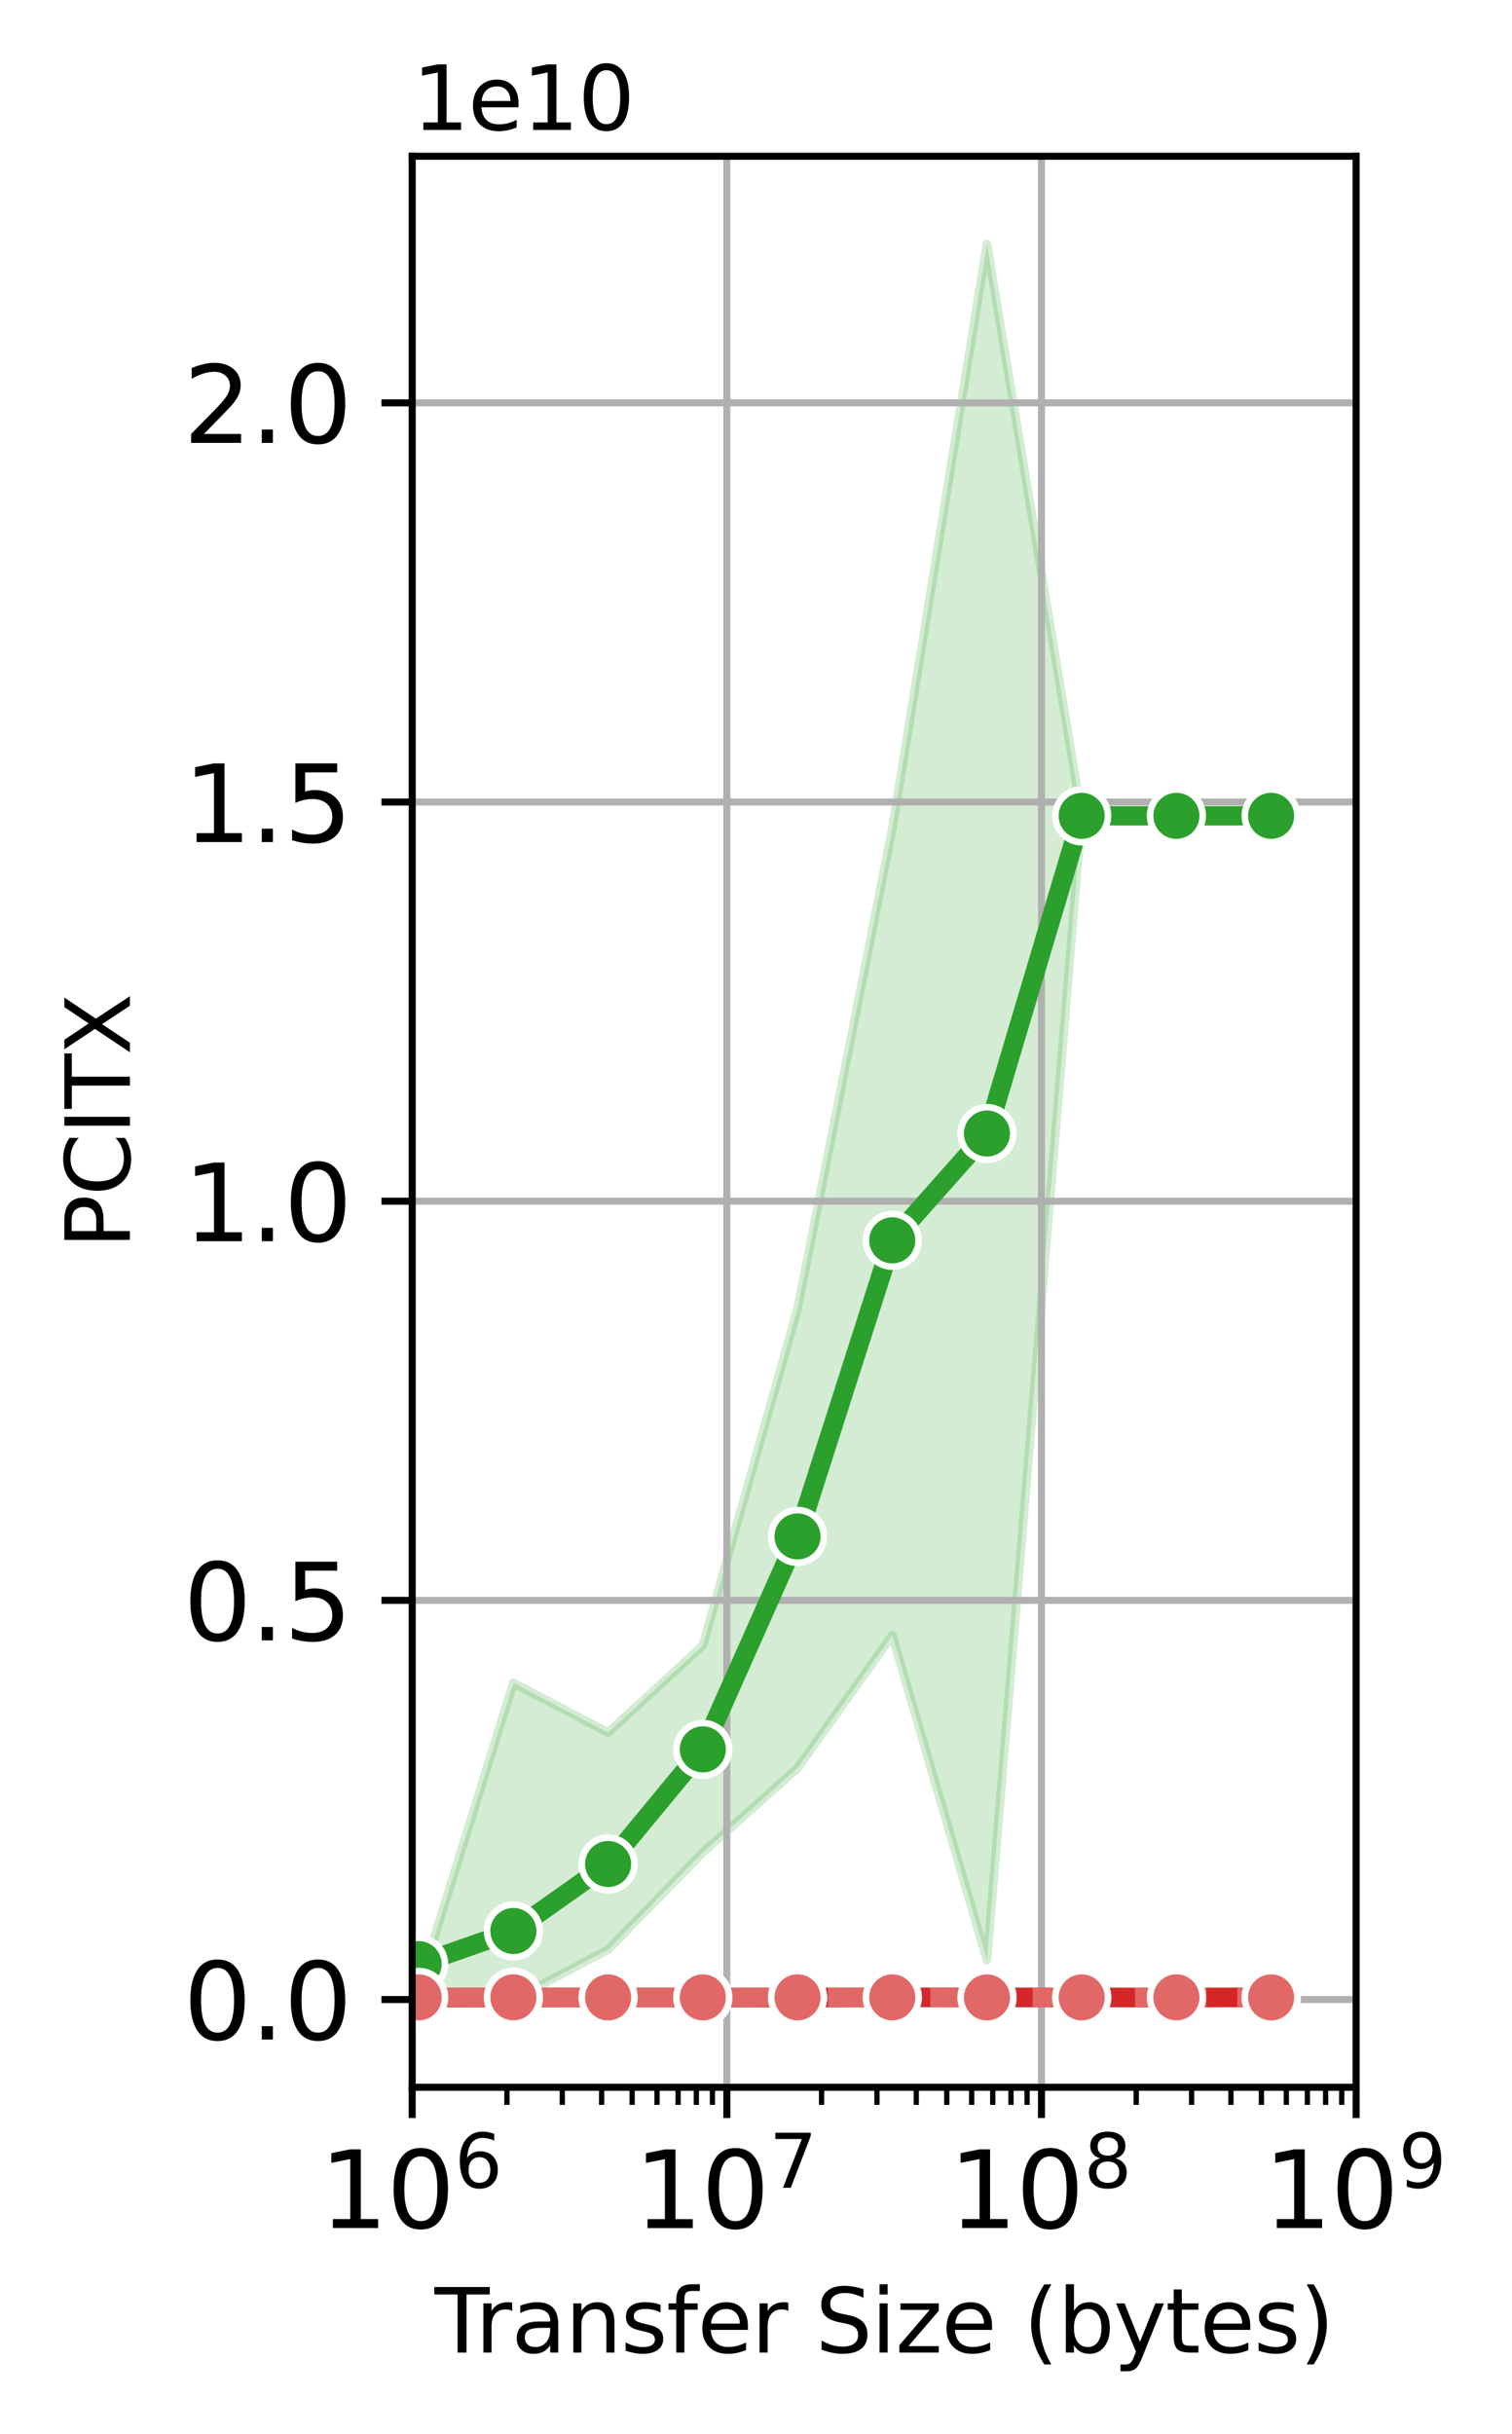 <?xml version="1.0" encoding="utf-8" standalone="no"?>
<!DOCTYPE svg PUBLIC "-//W3C//DTD SVG 1.1//EN"
  "http://www.w3.org/Graphics/SVG/1.1/DTD/svg11.dtd">
<svg xmlns:xlink="http://www.w3.org/1999/xlink" width="172.268pt" height="277.218pt" viewBox="0 0 172.268 277.218" xmlns="http://www.w3.org/2000/svg" version="1.1">
 <defs>
  <style type="text/css">*{stroke-linejoin: round; stroke-linecap: butt}</style>
 </defs>
 <g id="figure_1">
  <g id="patch_1">
   <path d="M 0 277.218 
L 172.268 277.218 
L 172.268 0 
L 0 0 
z
" style="fill: #ffffff"/>
  </g>
  <g id="axes_1">
   <g id="patch_2">
    <path d="M 46.962 237.726 
L 154.508 237.726 
L 154.508 17.798 
L 46.962 17.798 
z
" style="fill: #ffffff"/>
   </g>
   <g id="PolyCollection_1"/>
   <g id="PolyCollection_2">
    <defs>
     <path id="m7d7ea9a72d" d="M 47.7 -49.711 
L 47.7 -49.637 
L 58.492 -49.619 
L 69.283 -49.631 
L 80.075 -49.647 
L 90.867 -49.624 
L 101.658 -49.657 
L 112.45 -49.656 
L 123.241 -49.665 
L 134.033 -49.684 
L 144.824 -49.7 
L 144.824 -49.733 
L 144.824 -49.733 
L 134.033 -49.73 
L 123.241 -49.713 
L 112.45 -49.712 
L 101.658 -49.692 
L 90.867 -49.734 
L 80.075 -49.708 
L 69.283 -49.716 
L 58.492 -49.766 
L 47.7 -49.711 
z
" style="stroke: #1f77b4; stroke-opacity: 0.2"/>
    </defs>
    <g clip-path="url(#p4376cffad0)">
     <use xlink:href="#m7d7ea9a72d" x="0" y="277.218" style="fill: #1f77b4; fill-opacity: 0.2; stroke: #1f77b4; stroke-opacity: 0.2"/>
    </g>
   </g>
   <g id="PolyCollection_3"/>
   <g id="PolyCollection_4">
    <defs>
     <path id="mfe5e44c630" d="M 47.7 -49.709 
L 47.7 -49.635 
L 58.492 -49.65 
L 69.283 -49.636 
L 80.075 -49.634 
L 90.867 -49.628 
L 101.658 -49.611 
L 112.45 -49.653 
L 123.241 -49.664 
L 134.033 -49.68 
L 144.824 -49.678 
L 144.824 -49.745 
L 144.824 -49.745 
L 134.033 -49.727 
L 123.241 -49.704 
L 112.45 -49.69 
L 101.658 -49.778 
L 90.867 -49.728 
L 80.075 -49.704 
L 69.283 -49.689 
L 58.492 -49.695 
L 47.7 -49.709 
z
" style="stroke: #62a0cb; stroke-opacity: 0.2"/>
    </defs>
    <g clip-path="url(#p4376cffad0)">
     <use xlink:href="#mfe5e44c630" x="0" y="277.218" style="fill: #62a0cb; fill-opacity: 0.2; stroke: #62a0cb; stroke-opacity: 0.2"/>
    </g>
   </g>
   <g id="PolyCollection_5"/>
   <g id="PolyCollection_6">
    <defs>
     <path id="m3410a77067" d="M 47.7 -49.768 
L 47.7 -49.608 
L 58.492 -49.629 
L 69.283 -49.645 
L 80.075 -49.621 
L 90.867 -49.648 
L 101.658 -49.61 
L 112.45 -49.652 
L 123.241 -49.618 
L 134.033 -49.634 
L 144.824 -49.643 
L 144.824 -49.715 
L 144.824 -49.715 
L 134.033 -49.744 
L 123.241 -49.761 
L 112.45 -49.699 
L 101.658 -49.769 
L 90.867 -49.683 
L 80.075 -49.745 
L 69.283 -49.707 
L 58.492 -49.727 
L 47.7 -49.768 
z
" style="stroke: #ff7f0e; stroke-opacity: 0.2"/>
    </defs>
    <g clip-path="url(#p4376cffad0)">
     <use xlink:href="#m3410a77067" x="0" y="277.218" style="fill: #ff7f0e; fill-opacity: 0.2; stroke: #ff7f0e; stroke-opacity: 0.2"/>
    </g>
   </g>
   <g id="PolyCollection_7"/>
   <g id="PolyCollection_8">
    <defs>
     <path id="m81f05bf41b" d="M 47.7 -49.695 
L 47.7 -49.644 
L 58.492 -49.639 
L 69.283 -49.647 
L 80.075 -49.643 
L 90.867 -49.63 
L 101.658 -49.628 
L 112.45 -49.644 
L 123.241 -49.649 
L 134.033 -49.645 
L 144.824 -49.723 
L 144.824 -49.728 
L 144.824 -49.728 
L 134.033 -49.715 
L 123.241 -49.689 
L 112.45 -49.7 
L 101.658 -49.721 
L 90.867 -49.712 
L 80.075 -49.7 
L 69.283 -49.689 
L 58.492 -49.699 
L 47.7 -49.695 
z
" style="stroke: #ffa556; stroke-opacity: 0.2"/>
    </defs>
    <g clip-path="url(#p4376cffad0)">
     <use xlink:href="#m81f05bf41b" x="0" y="277.218" style="fill: #ffa556; fill-opacity: 0.2; stroke: #ffa556; stroke-opacity: 0.2"/>
    </g>
   </g>
   <g id="PolyCollection_9"/>
   <g id="PolyCollection_10">
    <defs>
     <path id="m0fdac7cf66" d="M 47.7 -50.835 
L 47.7 -49.489 
L 58.492 -49.489 
L 69.283 -55.167 
L 80.075 -66.235 
L 90.867 -75.843 
L 101.658 -90.961 
L 112.45 -53.978 
L 123.241 -184.296 
L 134.033 -184.296 
L 144.824 -184.299 
L 144.824 -184.305 
L 144.824 -184.305 
L 134.033 -184.305 
L 123.241 -184.307 
L 112.45 -249.423 
L 101.658 -182.822 
L 90.867 -128.166 
L 80.075 -89.807 
L 69.283 -79.894 
L 58.492 -85.547 
L 47.7 -50.835 
z
" style="stroke: #2ca02c; stroke-opacity: 0.2"/>
    </defs>
    <g clip-path="url(#p4376cffad0)">
     <use xlink:href="#m0fdac7cf66" x="0" y="277.218" style="fill: #2ca02c; fill-opacity: 0.2; stroke: #2ca02c; stroke-opacity: 0.2"/>
    </g>
   </g>
   <g id="PolyCollection_11"/>
   <g id="PolyCollection_12"/>
   <g id="PolyCollection_13"/>
   <g id="PolyCollection_14">
    <defs>
     <path id="m2c40f6d6f8" d="M 47.7 -49.742 
L 47.7 -49.62 
L 58.492 -49.607 
L 69.283 -49.621 
L 80.075 -49.641 
L 90.867 -49.608 
L 101.658 -49.62 
L 112.45 -49.62 
L 123.241 -49.609 
L 134.033 -49.641 
L 144.824 -49.634 
L 144.824 -49.72 
L 144.824 -49.72 
L 134.033 -49.727 
L 123.241 -49.773 
L 112.45 -49.733 
L 101.658 -49.761 
L 90.867 -49.768 
L 80.075 -49.697 
L 69.283 -49.74 
L 58.492 -49.76 
L 47.7 -49.742 
z
" style="stroke: #d62728; stroke-opacity: 0.2"/>
    </defs>
    <g clip-path="url(#p4376cffad0)">
     <use xlink:href="#m2c40f6d6f8" x="0" y="277.218" style="fill: #d62728; fill-opacity: 0.2; stroke: #d62728; stroke-opacity: 0.2"/>
    </g>
   </g>
   <g id="PolyCollection_15"/>
   <g id="PolyCollection_16">
    <defs>
     <path id="mbdd8aaa82e" d="M 47.7 -49.694 
L 47.7 -49.65 
L 58.492 -49.632 
L 69.283 -49.622 
L 80.075 -49.639 
L 90.867 -49.614 
L 101.658 -49.619 
L 112.45 -49.601 
L 123.241 -49.644 
L 134.033 -49.645 
L 144.824 -49.628 
L 144.824 -49.735 
L 144.824 -49.735 
L 134.033 -49.707 
L 123.241 -49.711 
L 112.45 -49.773 
L 101.658 -49.754 
L 90.867 -49.761 
L 80.075 -49.72 
L 69.283 -49.74 
L 58.492 -49.746 
L 47.7 -49.694 
z
" style="stroke: #e26868; stroke-opacity: 0.2"/>
    </defs>
    <g clip-path="url(#p4376cffad0)">
     <use xlink:href="#mbdd8aaa82e" x="0" y="277.218" style="fill: #e26868; fill-opacity: 0.2; stroke: #e26868; stroke-opacity: 0.2"/>
    </g>
   </g>
   <g id="matplotlib.axis_1">
    <g id="xtick_1">
     <g id="line2d_1">
      <path d="M 46.962 237.726 
L 46.962 17.798 
" clip-path="url(#p4376cffad0)" style="fill: none; stroke: #b0b0b0; stroke-width: 0.8; stroke-linecap: square"/>
     </g>
     <g id="line2d_2">
      <defs>
       <path id="md8847d384d" d="M 0 0 
L 0 3.5 
" style="stroke: #000000; stroke-width: 0.8"/>
      </defs>
      <g>
       <use xlink:href="#md8847d384d" x="46.962" y="237.726" style="stroke: #000000; stroke-width: 0.8"/>
      </g>
     </g>
     <g id="text_1">
      <!-- $\mathdefault{10^{6}}$ -->
      <g transform="translate(36.402 253.845) scale(0.12 -0.12)">
       <defs>
        <path id="DejaVuSans-31" d="M 794 531 
L 1825 531 
L 1825 4091 
L 703 3866 
L 703 4441 
L 1819 4666 
L 2450 4666 
L 2450 531 
L 3481 531 
L 3481 0 
L 794 0 
L 794 531 
z
" transform="scale(0.016)"/>
        <path id="DejaVuSans-30" d="M 2034 4250 
Q 1547 4250 1301 3770 
Q 1056 3291 1056 2328 
Q 1056 1369 1301 889 
Q 1547 409 2034 409 
Q 2525 409 2770 889 
Q 3016 1369 3016 2328 
Q 3016 3291 2770 3770 
Q 2525 4250 2034 4250 
z
M 2034 4750 
Q 2819 4750 3233 4129 
Q 3647 3509 3647 2328 
Q 3647 1150 3233 529 
Q 2819 -91 2034 -91 
Q 1250 -91 836 529 
Q 422 1150 422 2328 
Q 422 3509 836 4129 
Q 1250 4750 2034 4750 
z
" transform="scale(0.016)"/>
        <path id="DejaVuSans-36" d="M 2113 2584 
Q 1688 2584 1439 2293 
Q 1191 2003 1191 1497 
Q 1191 994 1439 701 
Q 1688 409 2113 409 
Q 2538 409 2786 701 
Q 3034 994 3034 1497 
Q 3034 2003 2786 2293 
Q 2538 2584 2113 2584 
z
M 3366 4563 
L 3366 3988 
Q 3128 4100 2886 4159 
Q 2644 4219 2406 4219 
Q 1781 4219 1451 3797 
Q 1122 3375 1075 2522 
Q 1259 2794 1537 2939 
Q 1816 3084 2150 3084 
Q 2853 3084 3261 2657 
Q 3669 2231 3669 1497 
Q 3669 778 3244 343 
Q 2819 -91 2113 -91 
Q 1303 -91 875 529 
Q 447 1150 447 2328 
Q 447 3434 972 4092 
Q 1497 4750 2381 4750 
Q 2619 4750 2861 4703 
Q 3103 4656 3366 4563 
z
" transform="scale(0.016)"/>
       </defs>
       <use xlink:href="#DejaVuSans-31" transform="translate(0 0.766)"/>
       <use xlink:href="#DejaVuSans-30" transform="translate(63.623 0.766)"/>
       <use xlink:href="#DejaVuSans-36" transform="translate(128.203 39.047) scale(0.7)"/>
      </g>
     </g>
    </g>
    <g id="xtick_2">
     <g id="line2d_3">
      <path d="M 82.811 237.726 
L 82.811 17.798 
" clip-path="url(#p4376cffad0)" style="fill: none; stroke: #b0b0b0; stroke-width: 0.8; stroke-linecap: square"/>
     </g>
     <g id="line2d_4">
      <g>
       <use xlink:href="#md8847d384d" x="82.811" y="237.726" style="stroke: #000000; stroke-width: 0.8"/>
      </g>
     </g>
     <g id="text_2">
      <!-- $\mathdefault{10^{7}}$ -->
      <g transform="translate(72.251 253.845) scale(0.12 -0.12)">
       <defs>
        <path id="DejaVuSans-37" d="M 525 4666 
L 3525 4666 
L 3525 4397 
L 1831 0 
L 1172 0 
L 2766 4134 
L 525 4134 
L 525 4666 
z
" transform="scale(0.016)"/>
       </defs>
       <use xlink:href="#DejaVuSans-31" transform="translate(0 0.684)"/>
       <use xlink:href="#DejaVuSans-30" transform="translate(63.623 0.684)"/>
       <use xlink:href="#DejaVuSans-37" transform="translate(128.203 38.966) scale(0.7)"/>
      </g>
     </g>
    </g>
    <g id="xtick_3">
     <g id="line2d_5">
      <path d="M 118.659 237.726 
L 118.659 17.798 
" clip-path="url(#p4376cffad0)" style="fill: none; stroke: #b0b0b0; stroke-width: 0.8; stroke-linecap: square"/>
     </g>
     <g id="line2d_6">
      <g>
       <use xlink:href="#md8847d384d" x="118.659" y="237.726" style="stroke: #000000; stroke-width: 0.8"/>
      </g>
     </g>
     <g id="text_3">
      <!-- $\mathdefault{10^{8}}$ -->
      <g transform="translate(108.099 253.845) scale(0.12 -0.12)">
       <defs>
        <path id="DejaVuSans-38" d="M 2034 2216 
Q 1584 2216 1326 1975 
Q 1069 1734 1069 1313 
Q 1069 891 1326 650 
Q 1584 409 2034 409 
Q 2484 409 2743 651 
Q 3003 894 3003 1313 
Q 3003 1734 2745 1975 
Q 2488 2216 2034 2216 
z
M 1403 2484 
Q 997 2584 770 2862 
Q 544 3141 544 3541 
Q 544 4100 942 4425 
Q 1341 4750 2034 4750 
Q 2731 4750 3128 4425 
Q 3525 4100 3525 3541 
Q 3525 3141 3298 2862 
Q 3072 2584 2669 2484 
Q 3125 2378 3379 2068 
Q 3634 1759 3634 1313 
Q 3634 634 3220 271 
Q 2806 -91 2034 -91 
Q 1263 -91 848 271 
Q 434 634 434 1313 
Q 434 1759 690 2068 
Q 947 2378 1403 2484 
z
M 1172 3481 
Q 1172 3119 1398 2916 
Q 1625 2713 2034 2713 
Q 2441 2713 2670 2916 
Q 2900 3119 2900 3481 
Q 2900 3844 2670 4047 
Q 2441 4250 2034 4250 
Q 1625 4250 1398 4047 
Q 1172 3844 1172 3481 
z
" transform="scale(0.016)"/>
       </defs>
       <use xlink:href="#DejaVuSans-31" transform="translate(0 0.766)"/>
       <use xlink:href="#DejaVuSans-30" transform="translate(63.623 0.766)"/>
       <use xlink:href="#DejaVuSans-38" transform="translate(128.203 39.047) scale(0.7)"/>
      </g>
     </g>
    </g>
    <g id="xtick_4">
     <g id="line2d_7">
      <path d="M 154.508 237.726 
L 154.508 17.798 
" clip-path="url(#p4376cffad0)" style="fill: none; stroke: #b0b0b0; stroke-width: 0.8; stroke-linecap: square"/>
     </g>
     <g id="line2d_8">
      <g>
       <use xlink:href="#md8847d384d" x="154.508" y="237.726" style="stroke: #000000; stroke-width: 0.8"/>
      </g>
     </g>
     <g id="text_4">
      <!-- $\mathdefault{10^{9}}$ -->
      <g transform="translate(143.948 253.845) scale(0.12 -0.12)">
       <defs>
        <path id="DejaVuSans-39" d="M 703 97 
L 703 672 
Q 941 559 1184 500 
Q 1428 441 1663 441 
Q 2288 441 2617 861 
Q 2947 1281 2994 2138 
Q 2813 1869 2534 1725 
Q 2256 1581 1919 1581 
Q 1219 1581 811 2004 
Q 403 2428 403 3163 
Q 403 3881 828 4315 
Q 1253 4750 1959 4750 
Q 2769 4750 3195 4129 
Q 3622 3509 3622 2328 
Q 3622 1225 3098 567 
Q 2575 -91 1691 -91 
Q 1453 -91 1209 -44 
Q 966 3 703 97 
z
M 1959 2075 
Q 2384 2075 2632 2365 
Q 2881 2656 2881 3163 
Q 2881 3666 2632 3958 
Q 2384 4250 1959 4250 
Q 1534 4250 1286 3958 
Q 1038 3666 1038 3163 
Q 1038 2656 1286 2365 
Q 1534 2075 1959 2075 
z
" transform="scale(0.016)"/>
       </defs>
       <use xlink:href="#DejaVuSans-31" transform="translate(0 0.766)"/>
       <use xlink:href="#DejaVuSans-30" transform="translate(63.623 0.766)"/>
       <use xlink:href="#DejaVuSans-39" transform="translate(128.203 39.047) scale(0.7)"/>
      </g>
     </g>
    </g>
    <g id="xtick_5">
     <g id="line2d_9">
      <defs>
       <path id="mb980fe7cf7" d="M 0 0 
L 0 2 
" style="stroke: #000000; stroke-width: 0.6"/>
      </defs>
      <g>
       <use xlink:href="#mb980fe7cf7" x="57.753" y="237.726" style="stroke: #000000; stroke-width: 0.6"/>
      </g>
     </g>
    </g>
    <g id="xtick_6">
     <g id="line2d_10">
      <g>
       <use xlink:href="#mb980fe7cf7" x="64.066" y="237.726" style="stroke: #000000; stroke-width: 0.6"/>
      </g>
     </g>
    </g>
    <g id="xtick_7">
     <g id="line2d_11">
      <g>
       <use xlink:href="#mb980fe7cf7" x="68.545" y="237.726" style="stroke: #000000; stroke-width: 0.6"/>
      </g>
     </g>
    </g>
    <g id="xtick_8">
     <g id="line2d_12">
      <g>
       <use xlink:href="#mb980fe7cf7" x="72.019" y="237.726" style="stroke: #000000; stroke-width: 0.6"/>
      </g>
     </g>
    </g>
    <g id="xtick_9">
     <g id="line2d_13">
      <g>
       <use xlink:href="#mb980fe7cf7" x="74.858" y="237.726" style="stroke: #000000; stroke-width: 0.6"/>
      </g>
     </g>
    </g>
    <g id="xtick_10">
     <g id="line2d_14">
      <g>
       <use xlink:href="#mb980fe7cf7" x="77.258" y="237.726" style="stroke: #000000; stroke-width: 0.6"/>
      </g>
     </g>
    </g>
    <g id="xtick_11">
     <g id="line2d_15">
      <g>
       <use xlink:href="#mb980fe7cf7" x="79.337" y="237.726" style="stroke: #000000; stroke-width: 0.6"/>
      </g>
     </g>
    </g>
    <g id="xtick_12">
     <g id="line2d_16">
      <g>
       <use xlink:href="#mb980fe7cf7" x="81.17" y="237.726" style="stroke: #000000; stroke-width: 0.6"/>
      </g>
     </g>
    </g>
    <g id="xtick_13">
     <g id="line2d_17">
      <g>
       <use xlink:href="#mb980fe7cf7" x="93.602" y="237.726" style="stroke: #000000; stroke-width: 0.6"/>
      </g>
     </g>
    </g>
    <g id="xtick_14">
     <g id="line2d_18">
      <g>
       <use xlink:href="#mb980fe7cf7" x="99.915" y="237.726" style="stroke: #000000; stroke-width: 0.6"/>
      </g>
     </g>
    </g>
    <g id="xtick_15">
     <g id="line2d_19">
      <g>
       <use xlink:href="#mb980fe7cf7" x="104.394" y="237.726" style="stroke: #000000; stroke-width: 0.6"/>
      </g>
     </g>
    </g>
    <g id="xtick_16">
     <g id="line2d_20">
      <g>
       <use xlink:href="#mb980fe7cf7" x="107.868" y="237.726" style="stroke: #000000; stroke-width: 0.6"/>
      </g>
     </g>
    </g>
    <g id="xtick_17">
     <g id="line2d_21">
      <g>
       <use xlink:href="#mb980fe7cf7" x="110.706" y="237.726" style="stroke: #000000; stroke-width: 0.6"/>
      </g>
     </g>
    </g>
    <g id="xtick_18">
     <g id="line2d_22">
      <g>
       <use xlink:href="#mb980fe7cf7" x="113.106" y="237.726" style="stroke: #000000; stroke-width: 0.6"/>
      </g>
     </g>
    </g>
    <g id="xtick_19">
     <g id="line2d_23">
      <g>
       <use xlink:href="#mb980fe7cf7" x="115.185" y="237.726" style="stroke: #000000; stroke-width: 0.6"/>
      </g>
     </g>
    </g>
    <g id="xtick_20">
     <g id="line2d_24">
      <g>
       <use xlink:href="#mb980fe7cf7" x="117.019" y="237.726" style="stroke: #000000; stroke-width: 0.6"/>
      </g>
     </g>
    </g>
    <g id="xtick_21">
     <g id="line2d_25">
      <g>
       <use xlink:href="#mb980fe7cf7" x="129.451" y="237.726" style="stroke: #000000; stroke-width: 0.6"/>
      </g>
     </g>
    </g>
    <g id="xtick_22">
     <g id="line2d_26">
      <g>
       <use xlink:href="#mb980fe7cf7" x="135.764" y="237.726" style="stroke: #000000; stroke-width: 0.6"/>
      </g>
     </g>
    </g>
    <g id="xtick_23">
     <g id="line2d_27">
      <g>
       <use xlink:href="#mb980fe7cf7" x="140.243" y="237.726" style="stroke: #000000; stroke-width: 0.6"/>
      </g>
     </g>
    </g>
    <g id="xtick_24">
     <g id="line2d_28">
      <g>
       <use xlink:href="#mb980fe7cf7" x="143.717" y="237.726" style="stroke: #000000; stroke-width: 0.6"/>
      </g>
     </g>
    </g>
    <g id="xtick_25">
     <g id="line2d_29">
      <g>
       <use xlink:href="#mb980fe7cf7" x="146.555" y="237.726" style="stroke: #000000; stroke-width: 0.6"/>
      </g>
     </g>
    </g>
    <g id="xtick_26">
     <g id="line2d_30">
      <g>
       <use xlink:href="#mb980fe7cf7" x="148.955" y="237.726" style="stroke: #000000; stroke-width: 0.6"/>
      </g>
     </g>
    </g>
    <g id="xtick_27">
     <g id="line2d_31">
      <g>
       <use xlink:href="#mb980fe7cf7" x="151.034" y="237.726" style="stroke: #000000; stroke-width: 0.6"/>
      </g>
     </g>
    </g>
    <g id="xtick_28">
     <g id="line2d_32">
      <g>
       <use xlink:href="#mb980fe7cf7" x="152.868" y="237.726" style="stroke: #000000; stroke-width: 0.6"/>
      </g>
     </g>
    </g>
    <g id="text_5">
     <!-- Transfer Size (bytes) -->
     <g transform="translate(49.515 267.939) scale(0.1 -0.1)">
      <defs>
       <path id="DejaVuSans-54" d="M -19 4666 
L 3928 4666 
L 3928 4134 
L 2272 4134 
L 2272 0 
L 1638 0 
L 1638 4134 
L -19 4134 
L -19 4666 
z
" transform="scale(0.016)"/>
       <path id="DejaVuSans-72" d="M 2631 2963 
Q 2534 3019 2420 3045 
Q 2306 3072 2169 3072 
Q 1681 3072 1420 2755 
Q 1159 2438 1159 1844 
L 1159 0 
L 581 0 
L 581 3500 
L 1159 3500 
L 1159 2956 
Q 1341 3275 1631 3429 
Q 1922 3584 2338 3584 
Q 2397 3584 2469 3576 
Q 2541 3569 2628 3553 
L 2631 2963 
z
" transform="scale(0.016)"/>
       <path id="DejaVuSans-61" d="M 2194 1759 
Q 1497 1759 1228 1600 
Q 959 1441 959 1056 
Q 959 750 1161 570 
Q 1363 391 1709 391 
Q 2188 391 2477 730 
Q 2766 1069 2766 1631 
L 2766 1759 
L 2194 1759 
z
M 3341 1997 
L 3341 0 
L 2766 0 
L 2766 531 
Q 2569 213 2275 61 
Q 1981 -91 1556 -91 
Q 1019 -91 701 211 
Q 384 513 384 1019 
Q 384 1609 779 1909 
Q 1175 2209 1959 2209 
L 2766 2209 
L 2766 2266 
Q 2766 2663 2505 2880 
Q 2244 3097 1772 3097 
Q 1472 3097 1187 3025 
Q 903 2953 641 2809 
L 641 3341 
Q 956 3463 1253 3523 
Q 1550 3584 1831 3584 
Q 2591 3584 2966 3190 
Q 3341 2797 3341 1997 
z
" transform="scale(0.016)"/>
       <path id="DejaVuSans-6e" d="M 3513 2113 
L 3513 0 
L 2938 0 
L 2938 2094 
Q 2938 2591 2744 2837 
Q 2550 3084 2163 3084 
Q 1697 3084 1428 2787 
Q 1159 2491 1159 1978 
L 1159 0 
L 581 0 
L 581 3500 
L 1159 3500 
L 1159 2956 
Q 1366 3272 1645 3428 
Q 1925 3584 2291 3584 
Q 2894 3584 3203 3211 
Q 3513 2838 3513 2113 
z
" transform="scale(0.016)"/>
       <path id="DejaVuSans-73" d="M 2834 3397 
L 2834 2853 
Q 2591 2978 2328 3040 
Q 2066 3103 1784 3103 
Q 1356 3103 1142 2972 
Q 928 2841 928 2578 
Q 928 2378 1081 2264 
Q 1234 2150 1697 2047 
L 1894 2003 
Q 2506 1872 2764 1633 
Q 3022 1394 3022 966 
Q 3022 478 2636 193 
Q 2250 -91 1575 -91 
Q 1294 -91 989 -36 
Q 684 19 347 128 
L 347 722 
Q 666 556 975 473 
Q 1284 391 1588 391 
Q 1994 391 2212 530 
Q 2431 669 2431 922 
Q 2431 1156 2273 1281 
Q 2116 1406 1581 1522 
L 1381 1569 
Q 847 1681 609 1914 
Q 372 2147 372 2553 
Q 372 3047 722 3315 
Q 1072 3584 1716 3584 
Q 2034 3584 2315 3537 
Q 2597 3491 2834 3397 
z
" transform="scale(0.016)"/>
       <path id="DejaVuSans-66" d="M 2375 4863 
L 2375 4384 
L 1825 4384 
Q 1516 4384 1395 4259 
Q 1275 4134 1275 3809 
L 1275 3500 
L 2222 3500 
L 2222 3053 
L 1275 3053 
L 1275 0 
L 697 0 
L 697 3053 
L 147 3053 
L 147 3500 
L 697 3500 
L 697 3744 
Q 697 4328 969 4595 
Q 1241 4863 1831 4863 
L 2375 4863 
z
" transform="scale(0.016)"/>
       <path id="DejaVuSans-65" d="M 3597 1894 
L 3597 1613 
L 953 1613 
Q 991 1019 1311 708 
Q 1631 397 2203 397 
Q 2534 397 2845 478 
Q 3156 559 3463 722 
L 3463 178 
Q 3153 47 2828 -22 
Q 2503 -91 2169 -91 
Q 1331 -91 842 396 
Q 353 884 353 1716 
Q 353 2575 817 3079 
Q 1281 3584 2069 3584 
Q 2775 3584 3186 3129 
Q 3597 2675 3597 1894 
z
M 3022 2063 
Q 3016 2534 2758 2815 
Q 2500 3097 2075 3097 
Q 1594 3097 1305 2825 
Q 1016 2553 972 2059 
L 3022 2063 
z
" transform="scale(0.016)"/>
       <path id="DejaVuSans-20" transform="scale(0.016)"/>
       <path id="DejaVuSans-53" d="M 3425 4513 
L 3425 3897 
Q 3066 4069 2747 4153 
Q 2428 4238 2131 4238 
Q 1616 4238 1336 4038 
Q 1056 3838 1056 3469 
Q 1056 3159 1242 3001 
Q 1428 2844 1947 2747 
L 2328 2669 
Q 3034 2534 3370 2195 
Q 3706 1856 3706 1288 
Q 3706 609 3251 259 
Q 2797 -91 1919 -91 
Q 1588 -91 1214 -16 
Q 841 59 441 206 
L 441 856 
Q 825 641 1194 531 
Q 1563 422 1919 422 
Q 2459 422 2753 634 
Q 3047 847 3047 1241 
Q 3047 1584 2836 1778 
Q 2625 1972 2144 2069 
L 1759 2144 
Q 1053 2284 737 2584 
Q 422 2884 422 3419 
Q 422 4038 858 4394 
Q 1294 4750 2059 4750 
Q 2388 4750 2728 4690 
Q 3069 4631 3425 4513 
z
" transform="scale(0.016)"/>
       <path id="DejaVuSans-69" d="M 603 3500 
L 1178 3500 
L 1178 0 
L 603 0 
L 603 3500 
z
M 603 4863 
L 1178 4863 
L 1178 4134 
L 603 4134 
L 603 4863 
z
" transform="scale(0.016)"/>
       <path id="DejaVuSans-7a" d="M 353 3500 
L 3084 3500 
L 3084 2975 
L 922 459 
L 3084 459 
L 3084 0 
L 275 0 
L 275 525 
L 2438 3041 
L 353 3041 
L 353 3500 
z
" transform="scale(0.016)"/>
       <path id="DejaVuSans-28" d="M 1984 4856 
Q 1566 4138 1362 3434 
Q 1159 2731 1159 2009 
Q 1159 1288 1364 580 
Q 1569 -128 1984 -844 
L 1484 -844 
Q 1016 -109 783 600 
Q 550 1309 550 2009 
Q 550 2706 781 3412 
Q 1013 4119 1484 4856 
L 1984 4856 
z
" transform="scale(0.016)"/>
       <path id="DejaVuSans-62" d="M 3116 1747 
Q 3116 2381 2855 2742 
Q 2594 3103 2138 3103 
Q 1681 3103 1420 2742 
Q 1159 2381 1159 1747 
Q 1159 1113 1420 752 
Q 1681 391 2138 391 
Q 2594 391 2855 752 
Q 3116 1113 3116 1747 
z
M 1159 2969 
Q 1341 3281 1617 3432 
Q 1894 3584 2278 3584 
Q 2916 3584 3314 3078 
Q 3713 2572 3713 1747 
Q 3713 922 3314 415 
Q 2916 -91 2278 -91 
Q 1894 -91 1617 61 
Q 1341 213 1159 525 
L 1159 0 
L 581 0 
L 581 4863 
L 1159 4863 
L 1159 2969 
z
" transform="scale(0.016)"/>
       <path id="DejaVuSans-79" d="M 2059 -325 
Q 1816 -950 1584 -1140 
Q 1353 -1331 966 -1331 
L 506 -1331 
L 506 -850 
L 844 -850 
Q 1081 -850 1212 -737 
Q 1344 -625 1503 -206 
L 1606 56 
L 191 3500 
L 800 3500 
L 1894 763 
L 2988 3500 
L 3597 3500 
L 2059 -325 
z
" transform="scale(0.016)"/>
       <path id="DejaVuSans-74" d="M 1172 4494 
L 1172 3500 
L 2356 3500 
L 2356 3053 
L 1172 3053 
L 1172 1153 
Q 1172 725 1289 603 
Q 1406 481 1766 481 
L 2356 481 
L 2356 0 
L 1766 0 
Q 1100 0 847 248 
Q 594 497 594 1153 
L 594 3053 
L 172 3053 
L 172 3500 
L 594 3500 
L 594 4494 
L 1172 4494 
z
" transform="scale(0.016)"/>
       <path id="DejaVuSans-29" d="M 513 4856 
L 1013 4856 
Q 1481 4119 1714 3412 
Q 1947 2706 1947 2009 
Q 1947 1309 1714 600 
Q 1481 -109 1013 -844 
L 513 -844 
Q 928 -128 1133 580 
Q 1338 1288 1338 2009 
Q 1338 2731 1133 3434 
Q 928 4138 513 4856 
z
" transform="scale(0.016)"/>
      </defs>
      <use xlink:href="#DejaVuSans-54"/>
      <use xlink:href="#DejaVuSans-72" x="46.334"/>
      <use xlink:href="#DejaVuSans-61" x="87.447"/>
      <use xlink:href="#DejaVuSans-6e" x="148.727"/>
      <use xlink:href="#DejaVuSans-73" x="212.105"/>
      <use xlink:href="#DejaVuSans-66" x="264.205"/>
      <use xlink:href="#DejaVuSans-65" x="299.41"/>
      <use xlink:href="#DejaVuSans-72" x="360.934"/>
      <use xlink:href="#DejaVuSans-20" x="402.047"/>
      <use xlink:href="#DejaVuSans-53" x="433.834"/>
      <use xlink:href="#DejaVuSans-69" x="497.311"/>
      <use xlink:href="#DejaVuSans-7a" x="525.094"/>
      <use xlink:href="#DejaVuSans-65" x="577.584"/>
      <use xlink:href="#DejaVuSans-20" x="639.107"/>
      <use xlink:href="#DejaVuSans-28" x="670.895"/>
      <use xlink:href="#DejaVuSans-62" x="709.908"/>
      <use xlink:href="#DejaVuSans-79" x="773.385"/>
      <use xlink:href="#DejaVuSans-74" x="832.564"/>
      <use xlink:href="#DejaVuSans-65" x="871.773"/>
      <use xlink:href="#DejaVuSans-73" x="933.297"/>
      <use xlink:href="#DejaVuSans-29" x="985.396"/>
     </g>
    </g>
   </g>
   <g id="matplotlib.axis_2">
    <g id="ytick_1">
     <g id="line2d_33">
      <path d="M 46.962 227.73 
L 154.508 227.73 
" clip-path="url(#p4376cffad0)" style="fill: none; stroke: #b0b0b0; stroke-width: 0.8; stroke-linecap: square"/>
     </g>
     <g id="line2d_34">
      <defs>
       <path id="mbb1589b945" d="M 0 0 
L -3.5 0 
" style="stroke: #000000; stroke-width: 0.8"/>
      </defs>
      <g>
       <use xlink:href="#mbb1589b945" x="46.962" y="227.73" style="stroke: #000000; stroke-width: 0.8"/>
      </g>
     </g>
     <g id="text_6">
      <!-- 0.0 -->
      <g transform="translate(20.878 232.289) scale(0.12 -0.12)">
       <defs>
        <path id="DejaVuSans-2e" d="M 684 794 
L 1344 794 
L 1344 0 
L 684 0 
L 684 794 
z
" transform="scale(0.016)"/>
       </defs>
       <use xlink:href="#DejaVuSans-30"/>
       <use xlink:href="#DejaVuSans-2e" x="63.623"/>
       <use xlink:href="#DejaVuSans-30" x="95.41"/>
      </g>
     </g>
    </g>
    <g id="ytick_2">
     <g id="line2d_35">
      <path d="M 46.962 182.268 
L 154.508 182.268 
" clip-path="url(#p4376cffad0)" style="fill: none; stroke: #b0b0b0; stroke-width: 0.8; stroke-linecap: square"/>
     </g>
     <g id="line2d_36">
      <g>
       <use xlink:href="#mbb1589b945" x="46.962" y="182.268" style="stroke: #000000; stroke-width: 0.8"/>
      </g>
     </g>
     <g id="text_7">
      <!-- 0.5 -->
      <g transform="translate(20.878 186.827) scale(0.12 -0.12)">
       <defs>
        <path id="DejaVuSans-35" d="M 691 4666 
L 3169 4666 
L 3169 4134 
L 1269 4134 
L 1269 2991 
Q 1406 3038 1543 3061 
Q 1681 3084 1819 3084 
Q 2600 3084 3056 2656 
Q 3513 2228 3513 1497 
Q 3513 744 3044 326 
Q 2575 -91 1722 -91 
Q 1428 -91 1123 -41 
Q 819 9 494 109 
L 494 744 
Q 775 591 1075 516 
Q 1375 441 1709 441 
Q 2250 441 2565 725 
Q 2881 1009 2881 1497 
Q 2881 1984 2565 2268 
Q 2250 2553 1709 2553 
Q 1456 2553 1204 2497 
Q 953 2441 691 2322 
L 691 4666 
z
" transform="scale(0.016)"/>
       </defs>
       <use xlink:href="#DejaVuSans-30"/>
       <use xlink:href="#DejaVuSans-2e" x="63.623"/>
       <use xlink:href="#DejaVuSans-35" x="95.41"/>
      </g>
     </g>
    </g>
    <g id="ytick_3">
     <g id="line2d_37">
      <path d="M 46.962 136.806 
L 154.508 136.806 
" clip-path="url(#p4376cffad0)" style="fill: none; stroke: #b0b0b0; stroke-width: 0.8; stroke-linecap: square"/>
     </g>
     <g id="line2d_38">
      <g>
       <use xlink:href="#mbb1589b945" x="46.962" y="136.806" style="stroke: #000000; stroke-width: 0.8"/>
      </g>
     </g>
     <g id="text_8">
      <!-- 1.0 -->
      <g transform="translate(20.878 141.365) scale(0.12 -0.12)">
       <use xlink:href="#DejaVuSans-31"/>
       <use xlink:href="#DejaVuSans-2e" x="63.623"/>
       <use xlink:href="#DejaVuSans-30" x="95.41"/>
      </g>
     </g>
    </g>
    <g id="ytick_4">
     <g id="line2d_39">
      <path d="M 46.962 91.345 
L 154.508 91.345 
" clip-path="url(#p4376cffad0)" style="fill: none; stroke: #b0b0b0; stroke-width: 0.8; stroke-linecap: square"/>
     </g>
     <g id="line2d_40">
      <g>
       <use xlink:href="#mbb1589b945" x="46.962" y="91.345" style="stroke: #000000; stroke-width: 0.8"/>
      </g>
     </g>
     <g id="text_9">
      <!-- 1.5 -->
      <g transform="translate(20.878 95.904) scale(0.12 -0.12)">
       <use xlink:href="#DejaVuSans-31"/>
       <use xlink:href="#DejaVuSans-2e" x="63.623"/>
       <use xlink:href="#DejaVuSans-35" x="95.41"/>
      </g>
     </g>
    </g>
    <g id="ytick_5">
     <g id="line2d_41">
      <path d="M 46.962 45.883 
L 154.508 45.883 
" clip-path="url(#p4376cffad0)" style="fill: none; stroke: #b0b0b0; stroke-width: 0.8; stroke-linecap: square"/>
     </g>
     <g id="line2d_42">
      <g>
       <use xlink:href="#mbb1589b945" x="46.962" y="45.883" style="stroke: #000000; stroke-width: 0.8"/>
      </g>
     </g>
     <g id="text_10">
      <!-- 2.0 -->
      <g transform="translate(20.878 50.442) scale(0.12 -0.12)">
       <defs>
        <path id="DejaVuSans-32" d="M 1228 531 
L 3431 531 
L 3431 0 
L 469 0 
L 469 531 
Q 828 903 1448 1529 
Q 2069 2156 2228 2338 
Q 2531 2678 2651 2914 
Q 2772 3150 2772 3378 
Q 2772 3750 2511 3984 
Q 2250 4219 1831 4219 
Q 1534 4219 1204 4116 
Q 875 4013 500 3803 
L 500 4441 
Q 881 4594 1212 4672 
Q 1544 4750 1819 4750 
Q 2544 4750 2975 4387 
Q 3406 4025 3406 3419 
Q 3406 3131 3298 2873 
Q 3191 2616 2906 2266 
Q 2828 2175 2409 1742 
Q 1991 1309 1228 531 
z
" transform="scale(0.016)"/>
       </defs>
       <use xlink:href="#DejaVuSans-32"/>
       <use xlink:href="#DejaVuSans-2e" x="63.623"/>
       <use xlink:href="#DejaVuSans-30" x="95.41"/>
      </g>
     </g>
    </g>
    <g id="text_11">
     <!-- PCITX -->
     <g transform="translate(14.798 142.223) rotate(-90) scale(0.1 -0.1)">
      <defs>
       <path id="DejaVuSans-50" d="M 1259 4147 
L 1259 2394 
L 2053 2394 
Q 2494 2394 2734 2622 
Q 2975 2850 2975 3272 
Q 2975 3691 2734 3919 
Q 2494 4147 2053 4147 
L 1259 4147 
z
M 628 4666 
L 2053 4666 
Q 2838 4666 3239 4311 
Q 3641 3956 3641 3272 
Q 3641 2581 3239 2228 
Q 2838 1875 2053 1875 
L 1259 1875 
L 1259 0 
L 628 0 
L 628 4666 
z
" transform="scale(0.016)"/>
       <path id="DejaVuSans-43" d="M 4122 4306 
L 4122 3641 
Q 3803 3938 3442 4084 
Q 3081 4231 2675 4231 
Q 1875 4231 1450 3742 
Q 1025 3253 1025 2328 
Q 1025 1406 1450 917 
Q 1875 428 2675 428 
Q 3081 428 3442 575 
Q 3803 722 4122 1019 
L 4122 359 
Q 3791 134 3420 21 
Q 3050 -91 2638 -91 
Q 1578 -91 968 557 
Q 359 1206 359 2328 
Q 359 3453 968 4101 
Q 1578 4750 2638 4750 
Q 3056 4750 3426 4639 
Q 3797 4528 4122 4306 
z
" transform="scale(0.016)"/>
       <path id="DejaVuSans-49" d="M 628 4666 
L 1259 4666 
L 1259 0 
L 628 0 
L 628 4666 
z
" transform="scale(0.016)"/>
       <path id="DejaVuSans-58" d="M 403 4666 
L 1081 4666 
L 2241 2931 
L 3406 4666 
L 4084 4666 
L 2584 2425 
L 4184 0 
L 3506 0 
L 2194 1984 
L 872 0 
L 191 0 
L 1856 2491 
L 403 4666 
z
" transform="scale(0.016)"/>
      </defs>
      <use xlink:href="#DejaVuSans-50"/>
      <use xlink:href="#DejaVuSans-43" x="60.303"/>
      <use xlink:href="#DejaVuSans-49" x="130.127"/>
      <use xlink:href="#DejaVuSans-54" x="159.619"/>
      <use xlink:href="#DejaVuSans-58" x="220.703"/>
     </g>
    </g>
    <g id="text_12">
     <!-- 1e10 -->
     <g transform="translate(46.962 14.798) scale(0.1 -0.1)">
      <use xlink:href="#DejaVuSans-31"/>
      <use xlink:href="#DejaVuSans-65" x="63.623"/>
      <use xlink:href="#DejaVuSans-31" x="125.146"/>
      <use xlink:href="#DejaVuSans-30" x="188.77"/>
     </g>
    </g>
   </g>
   <g id="line2d_43">
    <path d="M 47.7 227.486 
L 58.492 227.532 
L 69.283 227.492 
L 80.075 227.481 
L 90.867 227.492 
L 101.658 227.489 
L 112.45 227.483 
L 123.241 227.526 
L 134.033 227.463 
L 144.824 227.478 
" clip-path="url(#p4376cffad0)" style="fill: none; stroke: #1f77b4; stroke-width: 2.2; stroke-linecap: square"/>
    <defs>
     <path id="mfbbc89b07f" d="M 0 3 
C 0.796 3 1.559 2.684 2.121 2.121 
C 2.684 1.559 3 0.796 3 0 
C 3 -0.796 2.684 -1.559 2.121 -2.121 
C 1.559 -2.684 0.796 -3 0 -3 
C -0.796 -3 -1.559 -2.684 -2.121 -2.121 
C -2.684 -1.559 -3 -0.796 -3 0 
C -3 0.796 -2.684 1.559 -2.121 2.121 
C -1.559 2.684 -0.796 3 0 3 
z
" style="stroke: #ffffff; stroke-width: 0.75"/>
    </defs>
    <g clip-path="url(#p4376cffad0)">
     <use xlink:href="#mfbbc89b07f" x="47.7" y="227.486" style="fill: #1f77b4; stroke: #ffffff; stroke-width: 0.75"/>
     <use xlink:href="#mfbbc89b07f" x="58.492" y="227.532" style="fill: #1f77b4; stroke: #ffffff; stroke-width: 0.75"/>
     <use xlink:href="#mfbbc89b07f" x="69.283" y="227.492" style="fill: #1f77b4; stroke: #ffffff; stroke-width: 0.75"/>
     <use xlink:href="#mfbbc89b07f" x="80.075" y="227.481" style="fill: #1f77b4; stroke: #ffffff; stroke-width: 0.75"/>
     <use xlink:href="#mfbbc89b07f" x="90.867" y="227.492" style="fill: #1f77b4; stroke: #ffffff; stroke-width: 0.75"/>
     <use xlink:href="#mfbbc89b07f" x="101.658" y="227.489" style="fill: #1f77b4; stroke: #ffffff; stroke-width: 0.75"/>
     <use xlink:href="#mfbbc89b07f" x="112.45" y="227.483" style="fill: #1f77b4; stroke: #ffffff; stroke-width: 0.75"/>
     <use xlink:href="#mfbbc89b07f" x="123.241" y="227.526" style="fill: #1f77b4; stroke: #ffffff; stroke-width: 0.75"/>
     <use xlink:href="#mfbbc89b07f" x="134.033" y="227.463" style="fill: #1f77b4; stroke: #ffffff; stroke-width: 0.75"/>
     <use xlink:href="#mfbbc89b07f" x="144.824" y="227.478" style="fill: #1f77b4; stroke: #ffffff; stroke-width: 0.75"/>
    </g>
   </g>
   <g id="line2d_44">
    <path d="M 47.7 227.489 
L 58.492 227.49 
L 69.283 227.505 
L 80.075 227.532 
L 90.867 227.484 
L 101.658 227.485 
L 112.45 227.491 
L 123.241 227.521 
L 134.033 227.462 
L 144.824 227.453 
" clip-path="url(#p4376cffad0)" style="fill: none; stroke-dasharray: 8.14,3.52; stroke-dashoffset: 0; stroke: #62a0cb; stroke-width: 2.2"/>
    <defs>
     <path id="mf472f7064d" d="M 0 3 
C 0.796 3 1.559 2.684 2.121 2.121 
C 2.684 1.559 3 0.796 3 0 
C 3 -0.796 2.684 -1.559 2.121 -2.121 
C 1.559 -2.684 0.796 -3 0 -3 
C -0.796 -3 -1.559 -2.684 -2.121 -2.121 
C -2.684 -1.559 -3 -0.796 -3 0 
C -3 0.796 -2.684 1.559 -2.121 2.121 
C -1.559 2.684 -0.796 3 0 3 
z
" style="stroke: #ffffff; stroke-width: 0.75"/>
    </defs>
    <g clip-path="url(#p4376cffad0)">
     <use xlink:href="#mf472f7064d" x="47.7" y="227.489" style="fill: #62a0cb; stroke: #ffffff; stroke-width: 0.75"/>
     <use xlink:href="#mf472f7064d" x="58.492" y="227.49" style="fill: #62a0cb; stroke: #ffffff; stroke-width: 0.75"/>
     <use xlink:href="#mf472f7064d" x="69.283" y="227.505" style="fill: #62a0cb; stroke: #ffffff; stroke-width: 0.75"/>
     <use xlink:href="#mf472f7064d" x="80.075" y="227.532" style="fill: #62a0cb; stroke: #ffffff; stroke-width: 0.75"/>
     <use xlink:href="#mf472f7064d" x="90.867" y="227.484" style="fill: #62a0cb; stroke: #ffffff; stroke-width: 0.75"/>
     <use xlink:href="#mf472f7064d" x="101.658" y="227.485" style="fill: #62a0cb; stroke: #ffffff; stroke-width: 0.75"/>
     <use xlink:href="#mf472f7064d" x="112.45" y="227.491" style="fill: #62a0cb; stroke: #ffffff; stroke-width: 0.75"/>
     <use xlink:href="#mf472f7064d" x="123.241" y="227.521" style="fill: #62a0cb; stroke: #ffffff; stroke-width: 0.75"/>
     <use xlink:href="#mf472f7064d" x="134.033" y="227.462" style="fill: #62a0cb; stroke: #ffffff; stroke-width: 0.75"/>
     <use xlink:href="#mf472f7064d" x="144.824" y="227.453" style="fill: #62a0cb; stroke: #ffffff; stroke-width: 0.75"/>
    </g>
   </g>
   <g id="line2d_45">
    <path d="M 47.7 227.537 
L 58.492 227.484 
L 69.283 227.49 
L 80.075 227.484 
L 90.867 227.503 
L 101.658 227.475 
L 112.45 227.494 
L 123.241 227.473 
L 134.033 227.475 
L 144.824 227.484 
" clip-path="url(#p4376cffad0)" style="fill: none; stroke: #ff7f0e; stroke-width: 2.2; stroke-linecap: square"/>
    <defs>
     <path id="m5945669580" d="M 0 3 
C 0.796 3 1.559 2.684 2.121 2.121 
C 2.684 1.559 3 0.796 3 0 
C 3 -0.796 2.684 -1.559 2.121 -2.121 
C 1.559 -2.684 0.796 -3 0 -3 
C -0.796 -3 -1.559 -2.684 -2.121 -2.121 
C -2.684 -1.559 -3 -0.796 -3 0 
C -3 0.796 -2.684 1.559 -2.121 2.121 
C -1.559 2.684 -0.796 3 0 3 
z
" style="stroke: #ffffff; stroke-width: 0.75"/>
    </defs>
    <g clip-path="url(#p4376cffad0)">
     <use xlink:href="#m5945669580" x="47.7" y="227.537" style="fill: #ff7f0e; stroke: #ffffff; stroke-width: 0.75"/>
     <use xlink:href="#m5945669580" x="58.492" y="227.484" style="fill: #ff7f0e; stroke: #ffffff; stroke-width: 0.75"/>
     <use xlink:href="#m5945669580" x="69.283" y="227.49" style="fill: #ff7f0e; stroke: #ffffff; stroke-width: 0.75"/>
     <use xlink:href="#m5945669580" x="80.075" y="227.484" style="fill: #ff7f0e; stroke: #ffffff; stroke-width: 0.75"/>
     <use xlink:href="#m5945669580" x="90.867" y="227.503" style="fill: #ff7f0e; stroke: #ffffff; stroke-width: 0.75"/>
     <use xlink:href="#m5945669580" x="101.658" y="227.475" style="fill: #ff7f0e; stroke: #ffffff; stroke-width: 0.75"/>
     <use xlink:href="#m5945669580" x="112.45" y="227.494" style="fill: #ff7f0e; stroke: #ffffff; stroke-width: 0.75"/>
     <use xlink:href="#m5945669580" x="123.241" y="227.473" style="fill: #ff7f0e; stroke: #ffffff; stroke-width: 0.75"/>
     <use xlink:href="#m5945669580" x="134.033" y="227.475" style="fill: #ff7f0e; stroke: #ffffff; stroke-width: 0.75"/>
     <use xlink:href="#m5945669580" x="144.824" y="227.484" style="fill: #ff7f0e; stroke: #ffffff; stroke-width: 0.75"/>
    </g>
   </g>
   <g id="line2d_46">
    <path d="M 47.7 227.493 
L 58.492 227.491 
L 69.283 227.498 
L 80.075 227.494 
L 90.867 227.495 
L 101.658 227.492 
L 112.45 227.491 
L 123.241 227.501 
L 134.033 227.479 
L 144.824 227.462 
" clip-path="url(#p4376cffad0)" style="fill: none; stroke-dasharray: 8.14,3.52; stroke-dashoffset: 0; stroke: #ffa556; stroke-width: 2.2"/>
    <defs>
     <path id="m76b1a48b69" d="M 0 3 
C 0.796 3 1.559 2.684 2.121 2.121 
C 2.684 1.559 3 0.796 3 0 
C 3 -0.796 2.684 -1.559 2.121 -2.121 
C 1.559 -2.684 0.796 -3 0 -3 
C -0.796 -3 -1.559 -2.684 -2.121 -2.121 
C -2.684 -1.559 -3 -0.796 -3 0 
C -3 0.796 -2.684 1.559 -2.121 2.121 
C -1.559 2.684 -0.796 3 0 3 
z
" style="stroke: #ffffff; stroke-width: 0.75"/>
    </defs>
    <g clip-path="url(#p4376cffad0)">
     <use xlink:href="#m76b1a48b69" x="47.7" y="227.493" style="fill: #ffa556; stroke: #ffffff; stroke-width: 0.75"/>
     <use xlink:href="#m76b1a48b69" x="58.492" y="227.491" style="fill: #ffa556; stroke: #ffffff; stroke-width: 0.75"/>
     <use xlink:href="#m76b1a48b69" x="69.283" y="227.498" style="fill: #ffa556; stroke: #ffffff; stroke-width: 0.75"/>
     <use xlink:href="#m76b1a48b69" x="80.075" y="227.494" style="fill: #ffa556; stroke: #ffffff; stroke-width: 0.75"/>
     <use xlink:href="#m76b1a48b69" x="90.867" y="227.495" style="fill: #ffa556; stroke: #ffffff; stroke-width: 0.75"/>
     <use xlink:href="#m76b1a48b69" x="101.658" y="227.492" style="fill: #ffa556; stroke: #ffffff; stroke-width: 0.75"/>
     <use xlink:href="#m76b1a48b69" x="112.45" y="227.491" style="fill: #ffa556; stroke: #ffffff; stroke-width: 0.75"/>
     <use xlink:href="#m76b1a48b69" x="123.241" y="227.501" style="fill: #ffa556; stroke: #ffffff; stroke-width: 0.75"/>
     <use xlink:href="#m76b1a48b69" x="134.033" y="227.479" style="fill: #ffa556; stroke: #ffffff; stroke-width: 0.75"/>
     <use xlink:href="#m76b1a48b69" x="144.824" y="227.462" style="fill: #ffa556; stroke: #ffffff; stroke-width: 0.75"/>
    </g>
   </g>
   <g id="line2d_47">
    <path d="M 47.7 223.698 
L 58.492 219.925 
L 69.283 212.298 
L 80.075 199.238 
L 90.867 174.987 
L 101.658 141.266 
L 112.45 129.099 
L 123.241 92.918 
L 134.033 92.916 
L 144.824 92.915 
" clip-path="url(#p4376cffad0)" style="fill: none; stroke: #2ca02c; stroke-width: 2.2; stroke-linecap: square"/>
    <defs>
     <path id="m8410ca85a5" d="M 0 3 
C 0.796 3 1.559 2.684 2.121 2.121 
C 2.684 1.559 3 0.796 3 0 
C 3 -0.796 2.684 -1.559 2.121 -2.121 
C 1.559 -2.684 0.796 -3 0 -3 
C -0.796 -3 -1.559 -2.684 -2.121 -2.121 
C -2.684 -1.559 -3 -0.796 -3 0 
C -3 0.796 -2.684 1.559 -2.121 2.121 
C -1.559 2.684 -0.796 3 0 3 
z
" style="stroke: #ffffff; stroke-width: 0.75"/>
    </defs>
    <g clip-path="url(#p4376cffad0)">
     <use xlink:href="#m8410ca85a5" x="47.7" y="223.698" style="fill: #2ca02c; stroke: #ffffff; stroke-width: 0.75"/>
     <use xlink:href="#m8410ca85a5" x="58.492" y="219.925" style="fill: #2ca02c; stroke: #ffffff; stroke-width: 0.75"/>
     <use xlink:href="#m8410ca85a5" x="69.283" y="212.298" style="fill: #2ca02c; stroke: #ffffff; stroke-width: 0.75"/>
     <use xlink:href="#m8410ca85a5" x="80.075" y="199.238" style="fill: #2ca02c; stroke: #ffffff; stroke-width: 0.75"/>
     <use xlink:href="#m8410ca85a5" x="90.867" y="174.987" style="fill: #2ca02c; stroke: #ffffff; stroke-width: 0.75"/>
     <use xlink:href="#m8410ca85a5" x="101.658" y="141.266" style="fill: #2ca02c; stroke: #ffffff; stroke-width: 0.75"/>
     <use xlink:href="#m8410ca85a5" x="112.45" y="129.099" style="fill: #2ca02c; stroke: #ffffff; stroke-width: 0.75"/>
     <use xlink:href="#m8410ca85a5" x="123.241" y="92.918" style="fill: #2ca02c; stroke: #ffffff; stroke-width: 0.75"/>
     <use xlink:href="#m8410ca85a5" x="134.033" y="92.916" style="fill: #2ca02c; stroke: #ffffff; stroke-width: 0.75"/>
     <use xlink:href="#m8410ca85a5" x="144.824" y="92.915" style="fill: #2ca02c; stroke: #ffffff; stroke-width: 0.75"/>
    </g>
   </g>
   <g id="line2d_48"/>
   <g id="line2d_49">
    <path d="M 47.7 227.538 
L 58.492 227.499 
L 69.283 227.495 
L 80.075 227.496 
L 90.867 227.534 
L 101.658 227.474 
L 112.45 227.496 
L 123.241 227.483 
L 134.033 227.533 
L 144.824 227.484 
" clip-path="url(#p4376cffad0)" style="fill: none; stroke: #d62728; stroke-width: 2.2; stroke-linecap: square"/>
    <defs>
     <path id="me4a433036e" d="M 0 3 
C 0.796 3 1.559 2.684 2.121 2.121 
C 2.684 1.559 3 0.796 3 0 
C 3 -0.796 2.684 -1.559 2.121 -2.121 
C 1.559 -2.684 0.796 -3 0 -3 
C -0.796 -3 -1.559 -2.684 -2.121 -2.121 
C -2.684 -1.559 -3 -0.796 -3 0 
C -3 0.796 -2.684 1.559 -2.121 2.121 
C -1.559 2.684 -0.796 3 0 3 
z
" style="stroke: #ffffff; stroke-width: 0.75"/>
    </defs>
    <g clip-path="url(#p4376cffad0)">
     <use xlink:href="#me4a433036e" x="47.7" y="227.538" style="fill: #d62728; stroke: #ffffff; stroke-width: 0.75"/>
     <use xlink:href="#me4a433036e" x="58.492" y="227.499" style="fill: #d62728; stroke: #ffffff; stroke-width: 0.75"/>
     <use xlink:href="#me4a433036e" x="69.283" y="227.495" style="fill: #d62728; stroke: #ffffff; stroke-width: 0.75"/>
     <use xlink:href="#me4a433036e" x="80.075" y="227.496" style="fill: #d62728; stroke: #ffffff; stroke-width: 0.75"/>
     <use xlink:href="#me4a433036e" x="90.867" y="227.534" style="fill: #d62728; stroke: #ffffff; stroke-width: 0.75"/>
     <use xlink:href="#me4a433036e" x="101.658" y="227.474" style="fill: #d62728; stroke: #ffffff; stroke-width: 0.75"/>
     <use xlink:href="#me4a433036e" x="112.45" y="227.496" style="fill: #d62728; stroke: #ffffff; stroke-width: 0.75"/>
     <use xlink:href="#me4a433036e" x="123.241" y="227.483" style="fill: #d62728; stroke: #ffffff; stroke-width: 0.75"/>
     <use xlink:href="#me4a433036e" x="134.033" y="227.533" style="fill: #d62728; stroke: #ffffff; stroke-width: 0.75"/>
     <use xlink:href="#me4a433036e" x="144.824" y="227.484" style="fill: #d62728; stroke: #ffffff; stroke-width: 0.75"/>
    </g>
   </g>
   <g id="line2d_50">
    <path d="M 47.7 227.487 
L 58.492 227.482 
L 69.283 227.49 
L 80.075 227.487 
L 90.867 227.481 
L 101.658 227.483 
L 112.45 227.495 
L 123.241 227.489 
L 134.033 227.481 
L 144.824 227.49 
" clip-path="url(#p4376cffad0)" style="fill: none; stroke-dasharray: 8.14,3.52; stroke-dashoffset: 0; stroke: #e26868; stroke-width: 2.2"/>
    <defs>
     <path id="me6d8724352" d="M 0 3 
C 0.796 3 1.559 2.684 2.121 2.121 
C 2.684 1.559 3 0.796 3 0 
C 3 -0.796 2.684 -1.559 2.121 -2.121 
C 1.559 -2.684 0.796 -3 0 -3 
C -0.796 -3 -1.559 -2.684 -2.121 -2.121 
C -2.684 -1.559 -3 -0.796 -3 0 
C -3 0.796 -2.684 1.559 -2.121 2.121 
C -1.559 2.684 -0.796 3 0 3 
z
" style="stroke: #ffffff; stroke-width: 0.75"/>
    </defs>
    <g clip-path="url(#p4376cffad0)">
     <use xlink:href="#me6d8724352" x="47.7" y="227.487" style="fill: #e26868; stroke: #ffffff; stroke-width: 0.75"/>
     <use xlink:href="#me6d8724352" x="58.492" y="227.482" style="fill: #e26868; stroke: #ffffff; stroke-width: 0.75"/>
     <use xlink:href="#me6d8724352" x="69.283" y="227.49" style="fill: #e26868; stroke: #ffffff; stroke-width: 0.75"/>
     <use xlink:href="#me6d8724352" x="80.075" y="227.487" style="fill: #e26868; stroke: #ffffff; stroke-width: 0.75"/>
     <use xlink:href="#me6d8724352" x="90.867" y="227.481" style="fill: #e26868; stroke: #ffffff; stroke-width: 0.75"/>
     <use xlink:href="#me6d8724352" x="101.658" y="227.483" style="fill: #e26868; stroke: #ffffff; stroke-width: 0.75"/>
     <use xlink:href="#me6d8724352" x="112.45" y="227.495" style="fill: #e26868; stroke: #ffffff; stroke-width: 0.75"/>
     <use xlink:href="#me6d8724352" x="123.241" y="227.489" style="fill: #e26868; stroke: #ffffff; stroke-width: 0.75"/>
     <use xlink:href="#me6d8724352" x="134.033" y="227.481" style="fill: #e26868; stroke: #ffffff; stroke-width: 0.75"/>
     <use xlink:href="#me6d8724352" x="144.824" y="227.49" style="fill: #e26868; stroke: #ffffff; stroke-width: 0.75"/>
    </g>
   </g>
   <g id="patch_3">
    <path d="M 46.962 237.726 
L 46.962 17.798 
" style="fill: none; stroke: #000000; stroke-width: 0.8; stroke-linejoin: miter; stroke-linecap: square"/>
   </g>
   <g id="patch_4">
    <path d="M 154.508 237.726 
L 154.508 17.798 
" style="fill: none; stroke: #000000; stroke-width: 0.8; stroke-linejoin: miter; stroke-linecap: square"/>
   </g>
   <g id="patch_5">
    <path d="M 46.962 237.726 
L 154.508 237.726 
" style="fill: none; stroke: #000000; stroke-width: 0.8; stroke-linejoin: miter; stroke-linecap: square"/>
   </g>
   <g id="patch_6">
    <path d="M 46.962 17.798 
L 154.508 17.798 
" style="fill: none; stroke: #000000; stroke-width: 0.8; stroke-linejoin: miter; stroke-linecap: square"/>
   </g>
  </g>
 </g>
 <defs>
  <clipPath id="p4376cffad0">
   <rect x="46.962" y="17.798" width="107.546" height="219.928"/>
  </clipPath>
 </defs>
</svg>
